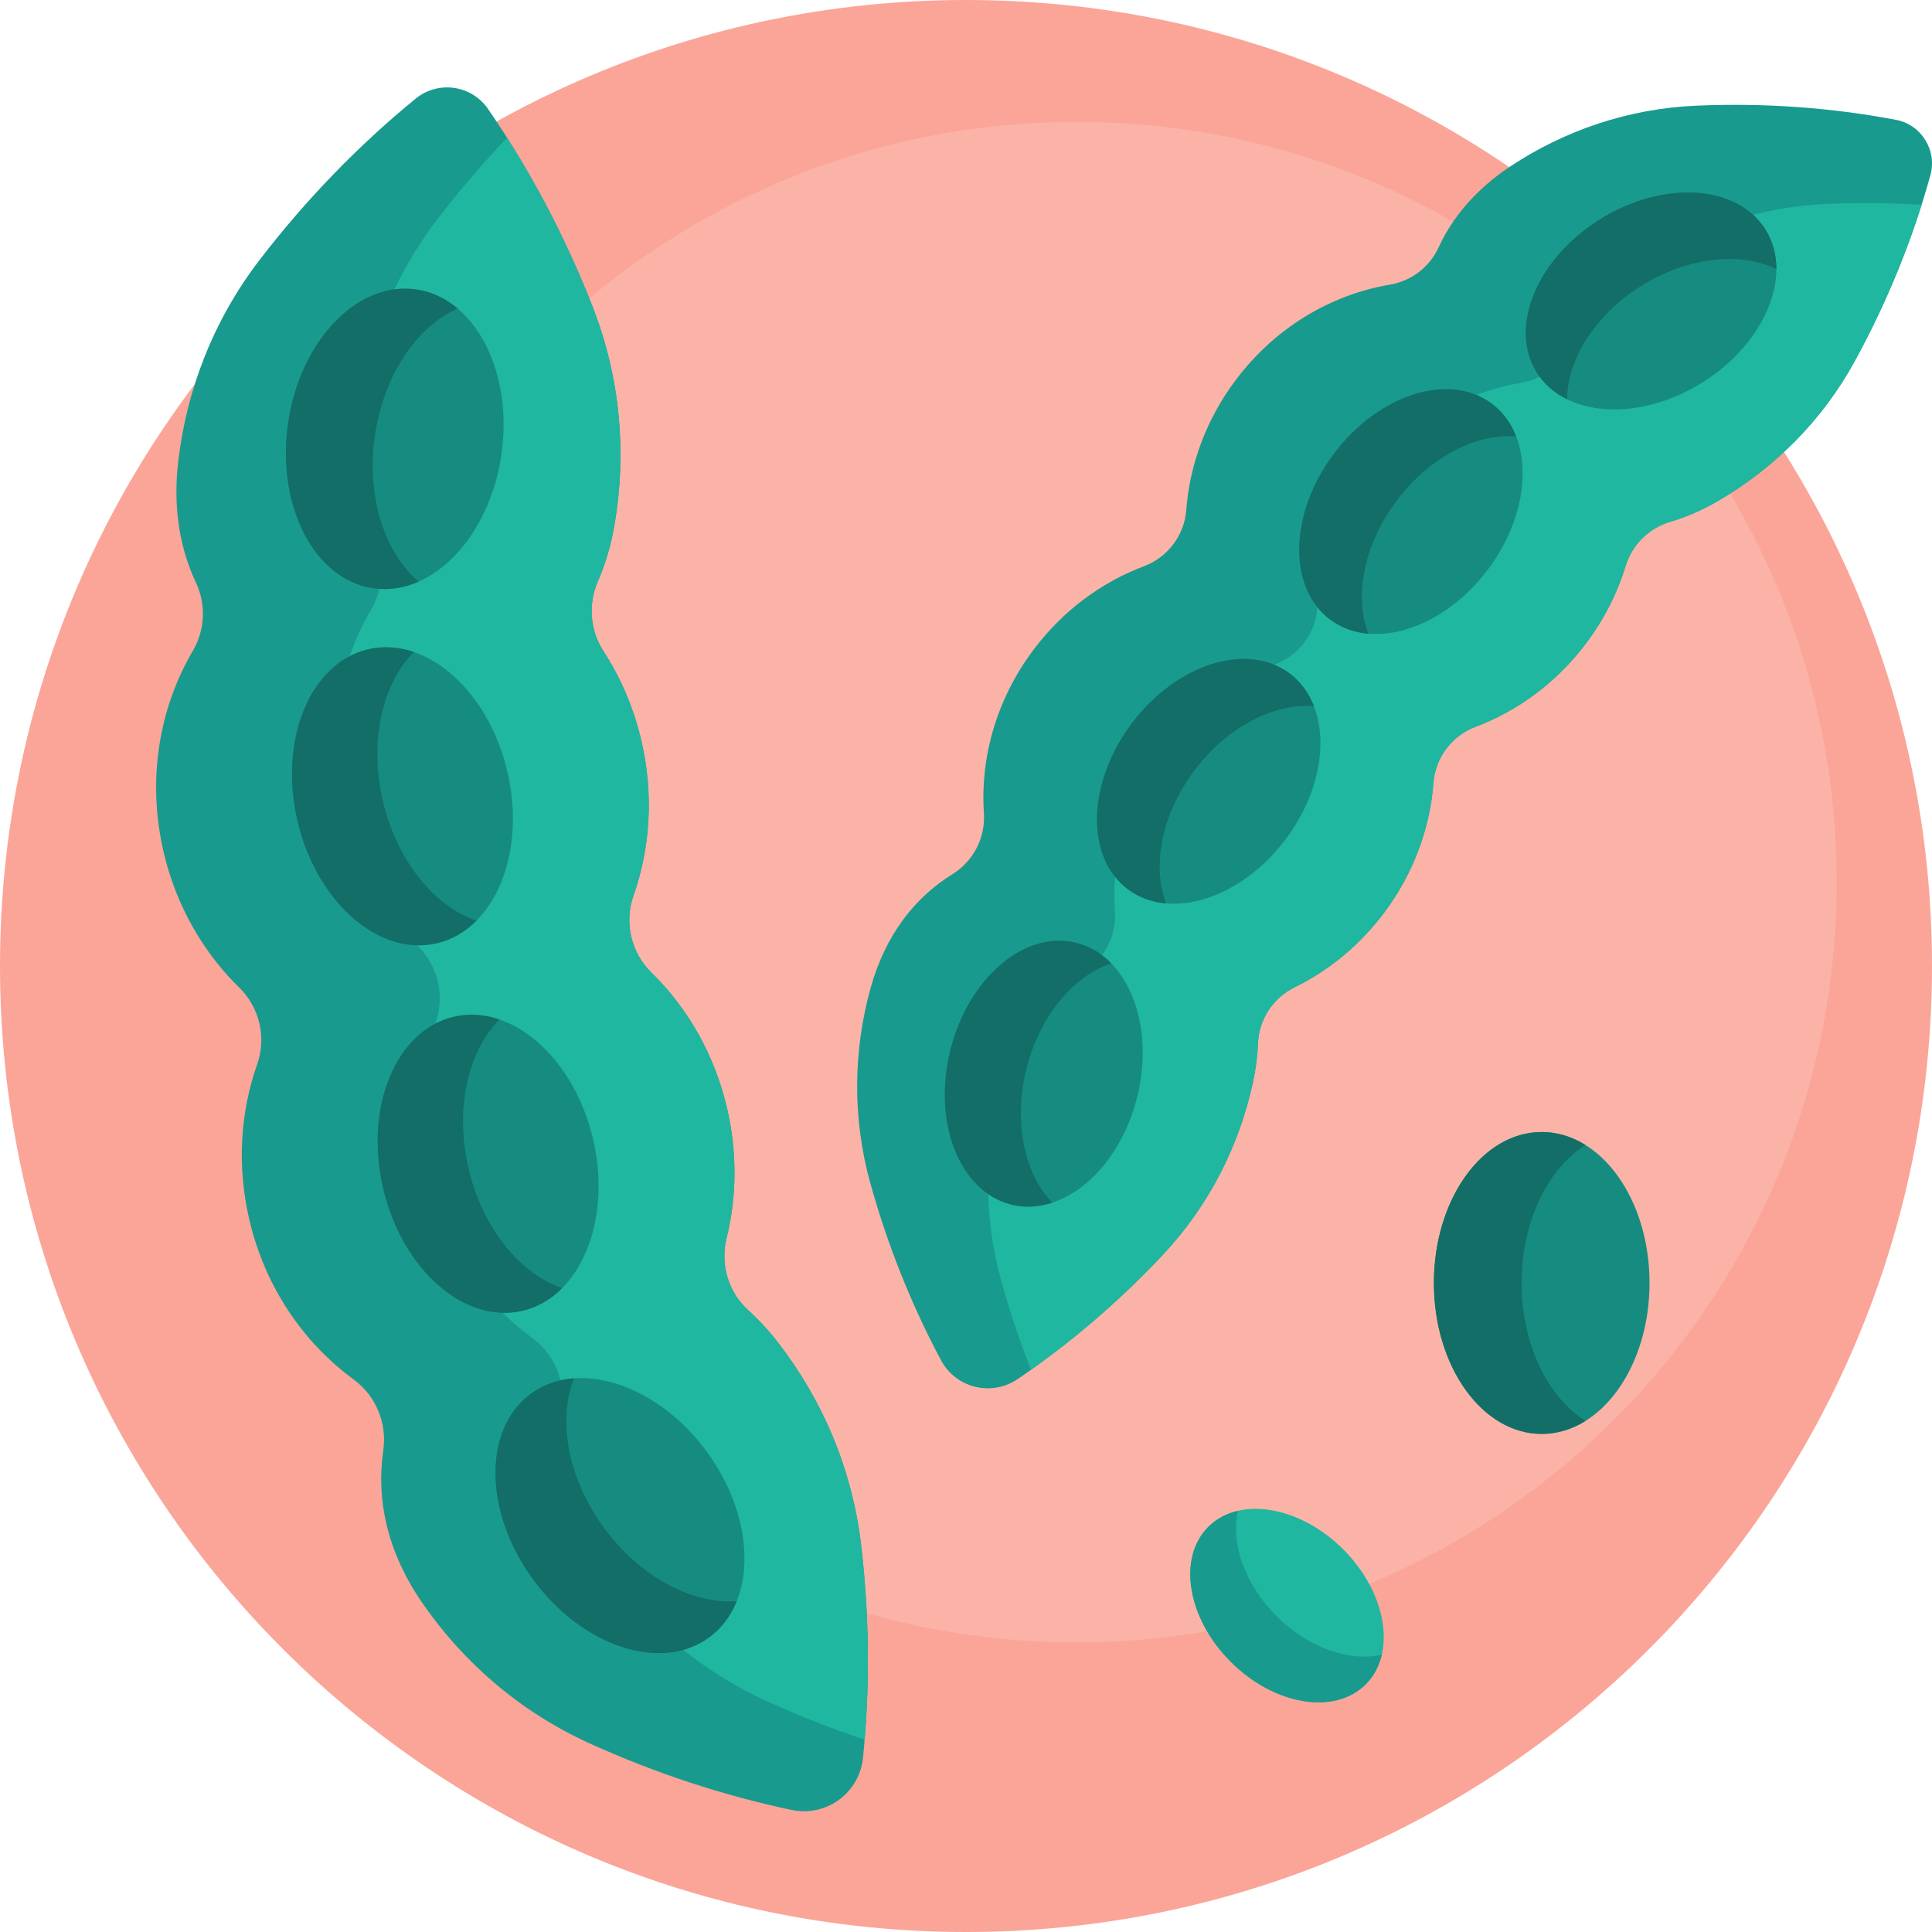 <svg id="Capa_1" enable-background="new 0 0 512 512" height="512" viewBox="0 0 512 512" width="512" xmlns="http://www.w3.org/2000/svg"><g><path d="m512 256c0 141.385-114.615 256-256 256s-256-114.615-256-256 114.615-256 256-256 256 114.615 256 256z" fill="#faa598"/><path d="m486.745 233.778c0 111.268-90.2 201.468-201.468 201.468s-201.468-90.2-201.468-201.468 90.2-201.468 201.468-201.468c111.267 0 201.468 90.2 201.468 201.468z" fill="#fbb3a8"/><path d="m228.2 409.422c2.228 18.972 2.38 37.906.498 56.426-.948 9.327-9.74 15.745-18.913 13.806-18.213-3.851-36.199-9.767-53.59-17.67-18.594-8.45-33.572-21.63-44.316-37.24-9.395-13.65-12.176-27.558-10.319-40.281 1.067-7.316-1.917-14.56-7.883-18.927-13.278-9.722-23.453-24.496-27.618-42.364-3.335-14.307-2.338-28.538 2.099-41.132 2.493-7.076.634-15.048-4.731-20.292-9.549-9.334-16.736-21.657-20.071-35.964-4.458-19.122-1.176-38.108 7.713-53.233 3.261-5.548 3.611-12.339.863-18.158-4.216-8.928-6.125-19.598-4.724-31.868 2.151-18.828 9.181-37.499 21.625-53.694 12.265-15.962 26.15-30.286 41.317-42.69 5.962-4.875 14.821-3.614 19.184 2.732 11.101 16.144 20.436 33.775 27.756 52.527 7.427 19.025 8.965 38.917 5.774 57.597-.944 5.526-2.452 10.545-4.428 15.071-2.626 6.013-2.076 13.009 1.494 18.514 4.546 7.01 8.002 14.981 10.032 23.687 3.335 14.307 2.338 28.538-2.099 41.133-2.493 7.076-.634 15.048 4.73 20.292 9.549 9.334 16.736 21.658 20.071 35.964 2.764 11.856 2.553 23.66-.126 34.524-1.708 6.927.463 14.245 5.748 19.039 2.77 2.512 5.43 5.386 7.951 8.646 11.593 14.988 19.581 33.271 21.963 53.555zm274.218-377.672c-17.2-3.251-34.978-4.522-52.945-3.743-18.23.791-35.044 6.707-49.161 16.052-9.2 6.09-15.404 13.527-19.09 21.54-2.403 5.223-7.249 8.885-12.919 9.842-15.455 2.607-30.331 11.27-40.853 25.306-7.873 10.501-12.175 22.499-13.075 34.394-.506 6.684-4.893 12.535-11.166 14.895-11.166 4.2-21.476 11.694-29.348 22.195-9.832 13.115-14.095 28.564-13.118 43.234.439 6.591-2.802 12.794-8.421 16.267-9.771 6.039-17.689 15.932-21.631 30.202-4.508 16.319-4.92 34.139-.019 51.715 4.583 16.439 10.87 32.144 18.698 46.817 3.943 7.39 13.385 9.718 20.311 5.008 13.752-9.352 26.619-20.334 38.319-32.758 12.51-13.283 20.43-29.252 24.025-45.796.782-3.597 1.22-7.068 1.348-10.407.243-6.37 4.003-12.059 9.724-14.87 8.971-4.409 17.169-11.046 23.693-19.748 7.872-10.501 12.175-22.499 13.075-34.394.506-6.684 4.892-12.535 11.166-14.895 11.166-4.2 21.476-11.694 29.348-22.195 4.791-6.39 8.259-13.334 10.443-20.472 1.715-5.605 6.186-10.001 11.809-11.659 4.232-1.248 8.532-3.1 12.855-5.629 14.613-8.548 27.34-21.028 36.09-37.04 8.624-15.781 15.324-32.297 19.993-49.168 1.836-6.629-2.39-13.416-9.151-14.693z" fill="#199a8e"/><path d="m228.2 409.422c2.035 17.33 2.338 34.627.941 51.607-8.658-2.886-17.219-6.247-25.639-10.073-18.593-8.45-33.572-21.63-44.316-37.24-9.395-13.65-12.176-27.559-10.319-40.281 1.067-7.317-1.917-14.56-7.883-18.928-13.278-9.721-23.453-24.496-27.618-42.364-3.335-14.307-2.338-28.538 2.099-41.132 2.493-7.076.634-15.048-4.731-20.292-9.549-9.334-16.736-21.657-20.071-35.964-4.458-19.121-1.177-38.107 7.712-53.232 3.261-5.549 3.611-12.34.863-18.16-4.216-8.928-6.125-19.598-4.723-31.867 2.151-18.828 9.181-37.499 21.625-53.695 5.737-7.467 11.829-14.575 18.241-21.296 8.907 14.019 16.527 29.056 22.71 44.894 7.427 19.025 8.965 38.917 5.774 57.597-.944 5.526-2.452 10.545-4.428 15.071-2.626 6.013-2.077 13.009 1.494 18.514 4.547 7.01 8.002 14.982 10.032 23.687 3.335 14.307 2.338 28.538-2.099 41.132-2.493 7.076-.634 15.048 4.731 20.292 9.549 9.334 16.736 21.658 20.071 35.964 2.764 11.855 2.553 23.659-.125 34.523-1.708 6.928.463 14.246 5.748 19.039 2.77 2.512 5.43 5.386 7.95 8.645 11.591 14.992 19.579 33.275 21.961 53.559zm255.996-355.385c-18.23.79-35.044 6.707-49.161 16.052-9.2 6.09-15.404 13.526-19.09 21.539-2.403 5.224-7.25 8.886-12.921 9.843-15.455 2.608-30.33 11.271-40.851 25.305-7.872 10.501-12.175 22.499-13.075 34.394-.506 6.684-4.892 12.535-11.166 14.895-11.166 4.2-21.476 11.694-29.348 22.195-9.832 13.115-14.095 28.564-13.118 43.234.439 6.591-2.802 12.794-8.421 16.267-9.771 6.039-17.69 15.932-21.631 30.202-4.507 16.319-4.92 34.139-.019 51.715 2.219 7.96 4.838 15.747 7.838 23.329 12.42-8.799 24.08-18.944 34.768-30.292 12.51-13.283 20.43-29.252 24.025-45.796.782-3.597 1.22-7.068 1.348-10.406.243-6.37 4.003-12.059 9.724-14.871 8.971-4.409 17.169-11.046 23.692-19.748 7.872-10.501 12.175-22.499 13.075-34.394.506-6.684 4.893-12.535 11.166-14.895 11.166-4.2 21.476-11.694 29.348-22.195 4.791-6.39 8.259-13.334 10.443-20.472 1.715-5.605 6.186-10.001 11.809-11.659 4.232-1.248 8.532-3.1 12.855-5.629 14.613-8.548 27.34-21.028 36.09-37.04 7.284-13.329 13.195-27.182 17.669-41.33-8.281-.523-16.644-.608-25.049-.243z" fill="#20b7a1"/><path d="m76.33 112.273c3.115-21.871 18.304-37.797 33.926-35.572s25.761 21.758 22.646 43.629-18.304 37.797-33.926 35.572-25.761-21.758-22.646-43.629zm39.41 137.708c15.367-3.583 23.76-23.927 18.744-45.442-5.015-21.515-21.539-36.052-36.907-32.469s-23.759 23.927-18.744 45.442c5.016 21.515 21.539 36.052 36.907 32.469zm22.703 97.389c15.368-3.582 23.759-23.927 18.744-45.442-5.016-21.515-21.539-36.051-36.907-32.469-15.367 3.583-23.76 23.928-18.744 45.442 5.016 21.515 21.54 36.052 36.907 32.469zm2.275 21.972c-12.745 9.303-12.518 31.31.507 49.154 13.025 17.843 33.916 24.766 46.661 15.462s12.518-31.31-.507-49.154c-13.026-17.844-33.916-24.766-46.661-15.462zm327.167-308.472c-7.453-11.967-27.075-13.209-43.829-2.776s-24.293 28.593-16.841 40.559c7.453 11.967 27.075 13.209 43.829 2.776s24.294-28.592 16.841-40.559zm-73.546 90.02c11.839-15.792 12.292-35.448 1.012-43.905-11.28-8.456-30.021-2.509-41.86 13.282s-12.292 35.448-1.012 43.905 30.021 2.51 41.86-13.282zm-52.578 27.579c-11.28-8.456-30.021-2.51-41.86 13.282s-12.292 35.449-1.012 43.905 30.021 2.51 41.86-13.282 12.292-35.449 1.012-43.905zm-56.597 71.366c-13.688-3.375-28.614 9.423-33.339 28.586s2.54 37.433 16.228 40.808 28.614-9.423 33.339-28.586-2.54-37.433-16.228-40.808zm123.407 50.165c-15.779 0-28.571 17.909-28.571 40s12.792 40 28.571 40c15.78 0 28.572-17.909 28.572-40s-12.792-40-28.572-40z" fill="#168c80"/><path d="m76.33 112.273c3.115-21.871 18.304-37.797 33.926-35.572 4.096.583 7.815 2.357 11.017 5.051-10.768 4.762-19.639 17.661-21.937 33.798-2.298 16.136 2.619 30.999 11.629 38.578-3.827 1.692-7.893 2.357-11.989 1.774-15.622-2.225-25.761-21.758-22.646-43.629zm39.41 137.708c4.029-.939 7.579-3.031 10.533-5.995-11.143-3.802-21.108-15.876-24.809-31.75-3.7-15.873-.102-31.11 8.211-39.447-3.96-1.351-8.069-1.658-12.098-.719-15.367 3.583-23.759 23.928-18.744 45.442 5.016 21.515 21.539 36.052 36.907 32.469zm22.703 97.389c4.029-.939 7.579-3.031 10.533-5.995-11.143-3.802-21.108-15.876-24.808-31.75-3.7-15.873-.102-31.11 8.211-39.447-3.96-1.351-8.069-1.658-12.098-.719-15.367 3.583-23.759 23.928-18.744 45.442 5.015 21.515 21.539 36.052 36.906 32.469zm21.551 57.424c-9.61-13.165-12.252-28.595-7.859-39.519-4.173.304-8.075 1.627-11.417 4.067-12.745 9.303-12.518 31.31.507 49.154 13.025 17.843 33.916 24.766 46.661 15.462 3.342-2.439 5.791-5.753 7.352-9.635-11.743.855-25.634-6.365-35.244-19.529zm307.891-343.924c-7.453-11.967-27.075-13.209-43.829-2.776s-24.293 28.593-16.841 40.559c1.954 3.138 4.745 5.538 8.102 7.184.009-10.519 7.353-22.422 19.714-30.12s26.283-9.039 35.727-4.408c.004-3.737-.919-7.301-2.873-10.439zm-66.076 54.806c-1.351-3.486-3.501-6.473-6.459-8.691-11.28-8.456-30.021-2.509-41.859 13.282-11.839 15.792-12.292 35.448-1.012 43.905 2.958 2.217 6.428 3.444 10.153 3.763-3.801-9.808-1.264-23.563 7.47-35.214 8.735-11.651 21.227-17.943 31.707-17.045zm-60.048 62.793c-11.28-8.456-30.021-2.509-41.86 13.282-11.839 15.792-12.292 35.449-1.012 43.905 2.958 2.217 6.428 3.444 10.153 3.763-3.8-9.808-1.264-23.563 7.47-35.214 8.735-11.651 21.227-17.942 31.707-17.045-1.349-3.486-3.5-6.473-6.458-8.691zm-56.597 71.366c-13.688-3.375-28.614 9.423-33.339 28.586s2.541 37.433 16.228 40.808c3.589.885 7.263.657 10.816-.505-7.332-7.543-10.373-21.195-6.887-35.333s12.526-24.811 22.523-28.081c-2.605-2.681-5.752-4.59-9.341-5.475zm135.026 53.612c-3.55-2.215-7.482-3.447-11.619-3.447-15.779 0-28.571 17.909-28.571 40s12.792 40 28.571 40c4.137 0 8.069-1.232 11.619-3.447-9.989-6.233-16.952-20.254-16.952-36.553s6.964-30.321 16.952-36.553z" fill="#126e66"/><path d="m361.931 446.36c-8.229 8.229-24.239 5.561-35.76-5.96-11.521-11.52-14.189-27.531-5.96-35.759 8.229-8.229 24.239-5.561 35.759 5.96 11.522 11.52 14.19 27.53 5.961 35.759z" fill="#20b7a1"/><path d="m366.193 438.503c-.696 3.006-2.104 5.699-4.262 7.857-8.229 8.229-24.239 5.561-35.76-5.96-11.52-11.52-14.189-27.531-5.96-35.759 2.157-2.158 4.85-3.566 7.857-4.262-1.959 8.459 1.722 19.403 10.221 27.903 8.501 8.499 19.444 12.18 27.904 10.221z" fill="#199a8e"/></g></svg>
